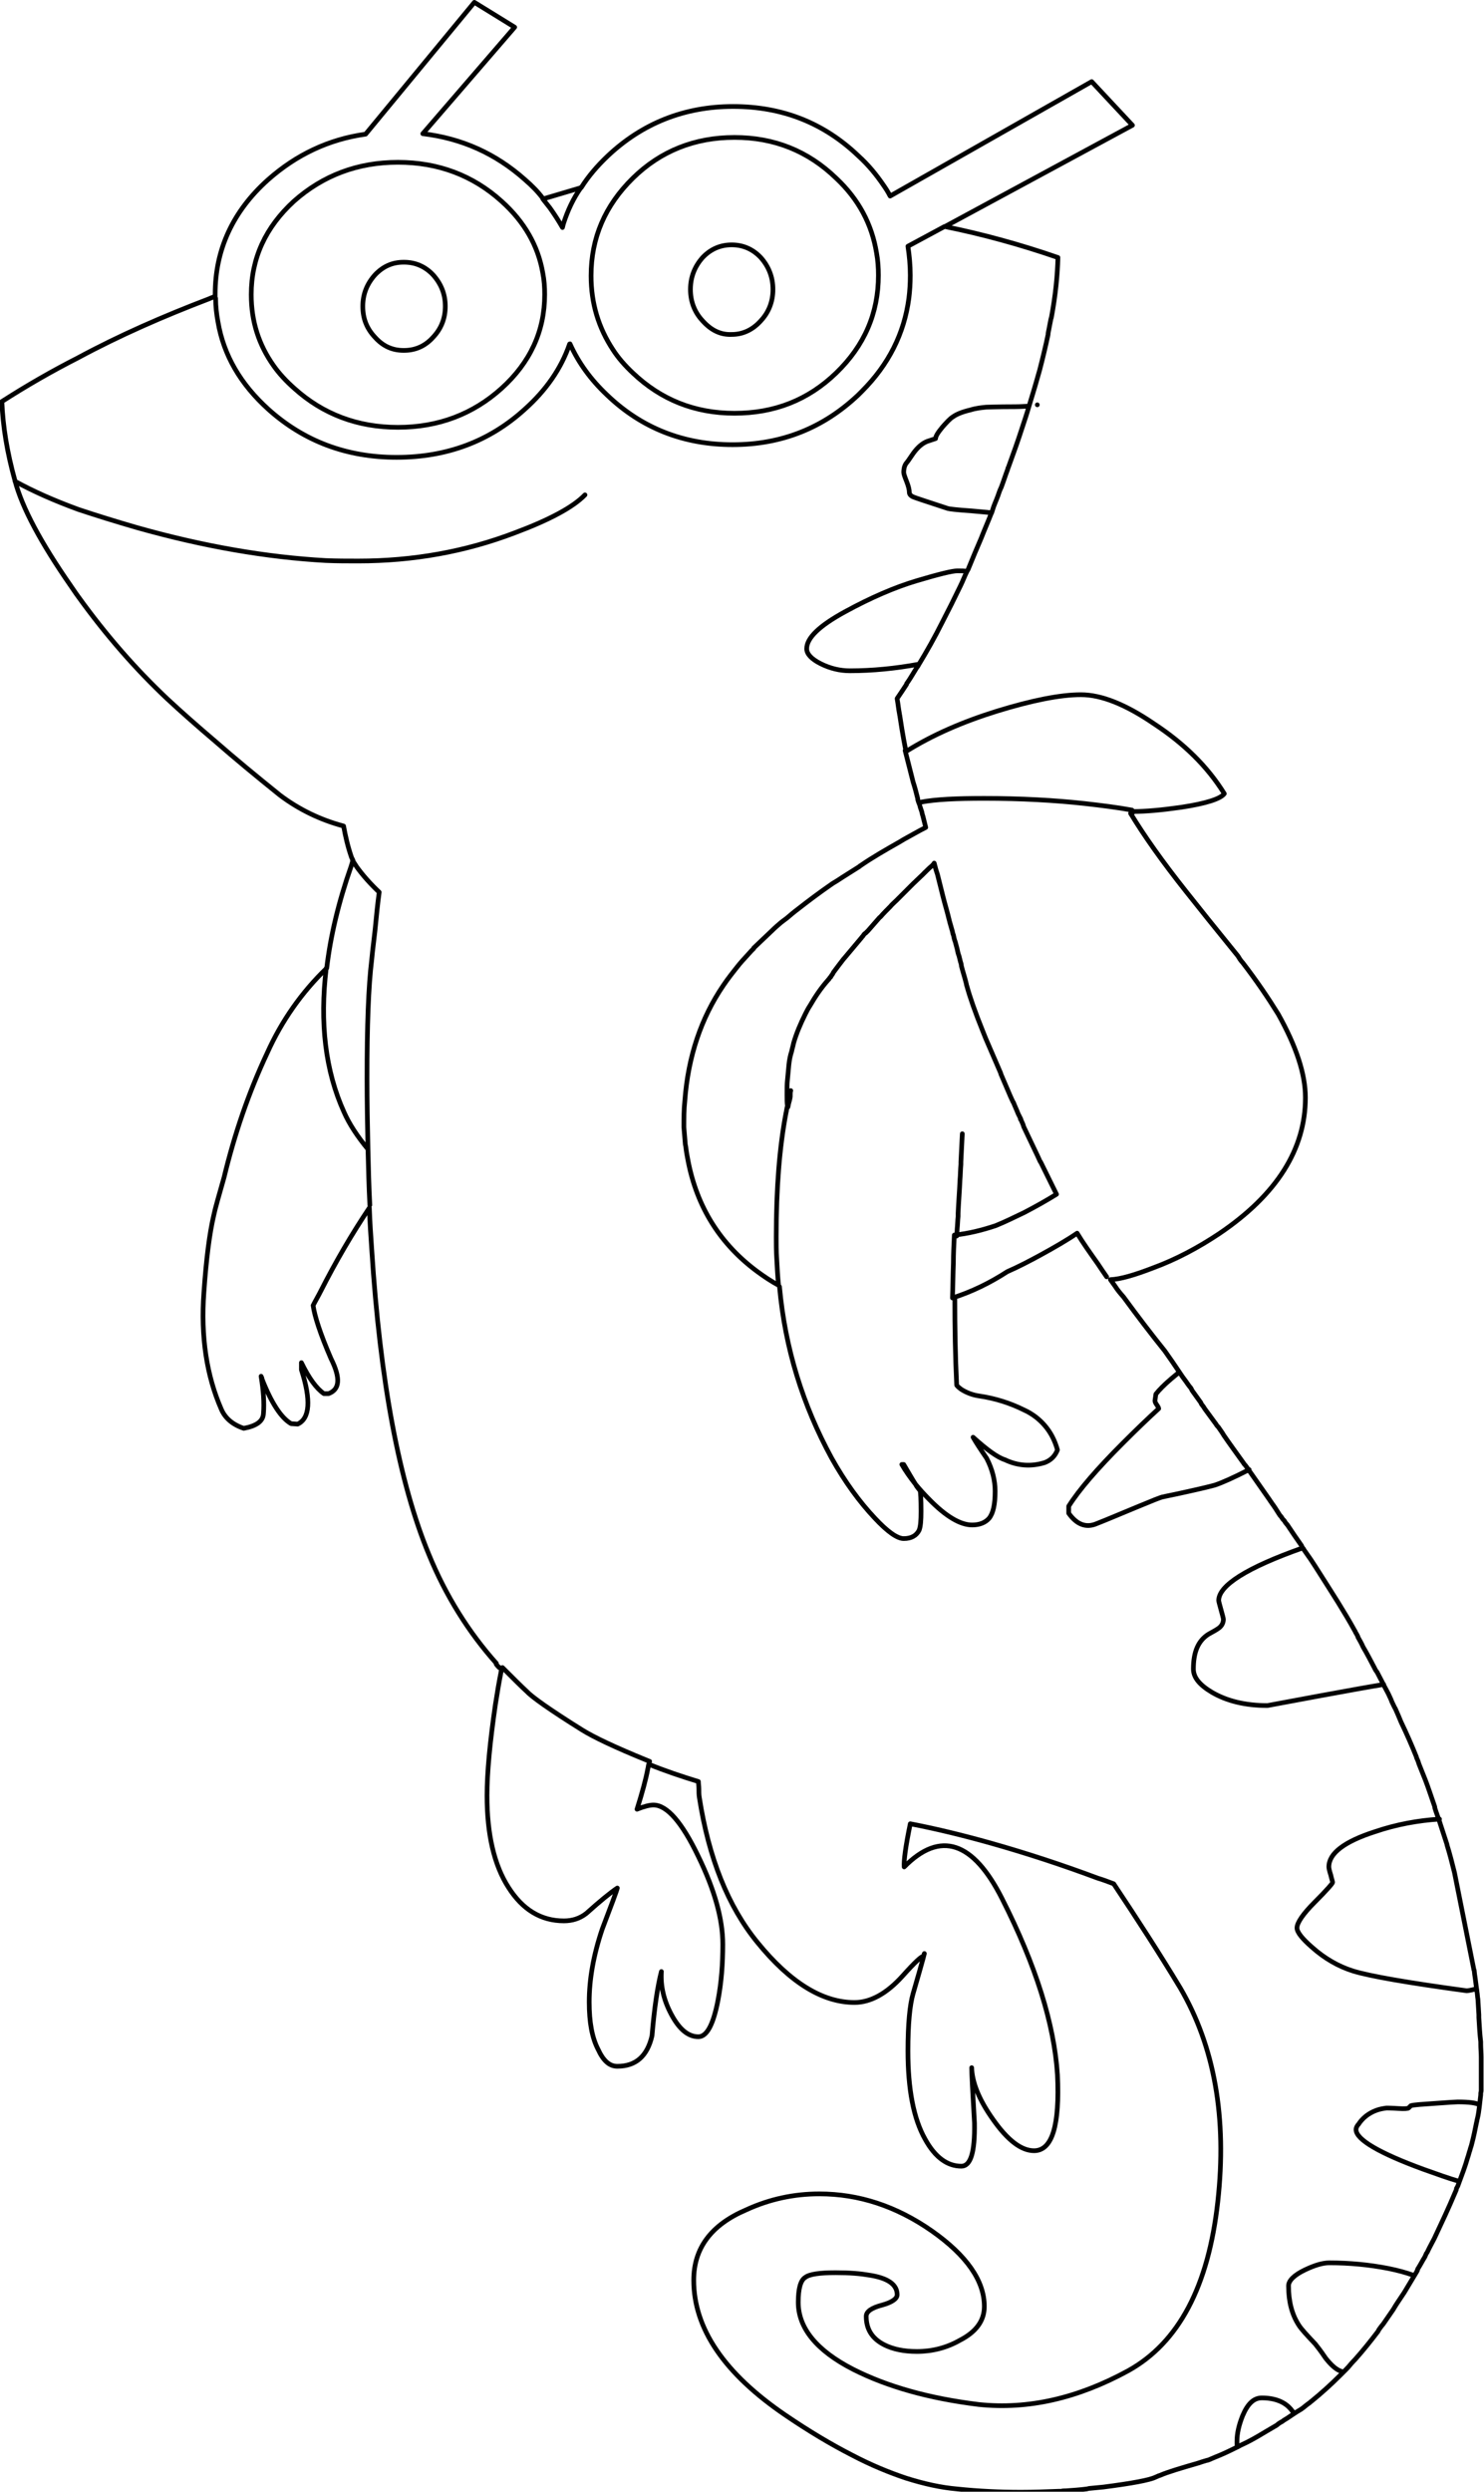 <?xml version="1.0" encoding="utf-8"?>
<!-- Generator: Adobe Illustrator 18.0.0, SVG Export Plug-In . SVG Version: 6.00 Build 0)  -->
<!DOCTYPE svg PUBLIC "-//W3C//DTD SVG 1.1//EN" "http://www.w3.org/Graphics/SVG/1.1/DTD/svg11.dtd">
<svg version="1.1" id="Layer_1" xmlns="http://www.w3.org/2000/svg" xmlns:xlink="http://www.w3.org/1999/xlink" x="0px" y="0px"
	 viewBox="124.7 63.5 316.6 531.2" enable-background="new 124.7 63.5 316.6 531.2" xml:space="preserve">
<g transform="matrix( 1, 0, 0, 1, 0,0) ">
	<g>
		<g id="Layer0_0_FILL">
			<path fill="#50C29C" d="M320,379.9c-0.6-1.1-1.5-2.5-2.5-4.2h-0.4C317.9,377,318.9,378.4,320,379.9z"/>
			<path fill="#40AA87" d="M342.9,302.4c0-0.1-0.1-0.1-0.1-0.1h0c0,0,0,0.1,0,0.1H342.9z"/>
		</g>
	</g>
	<g>
		<path id="Layer0_0_1_STROKES" fill="none" stroke="#000000" stroke-linecap="round" stroke-linejoin="round" d="M193.1,338.8
			c-0.5,1-1.1,2-1.6,3c0.3,2.2,1.5,6,3.8,11.3c2.1,4.2,1.9,6.6-0.5,7.5l-1,0c-1.6-1.1-3.2-3.3-4.8-6.6c0,0.5,0,1,0,1.5
			c2.1,6.5,1.8,10.4-0.8,11.6l-1.4-0.1c-2.1-1.2-4.2-4.4-6.2-9.5c0-0.2-0.1-0.4-0.2-0.6c0.5,3,0.7,5.7,0.5,8
			c-0.1,1.6-1.5,2.6-4.2,3.1c-2.4-0.8-4-2.2-4.8-4.1c-3.1-7.1-4.4-15.4-3.7-24.9c0.5-7.1,1.2-12.6,2.1-16.4c0.3-1.5,1.1-4.2,2.2-8.1
			c2.2-9.1,5.2-18,9.2-26.5c3.1-6.9,7.4-13,12.7-18.1c0.8-6.8,2.5-14,5.2-21.7c0.1-0.4,0.3-0.9,0.4-1.3c-0.1-0.2-0.2-0.4-0.3-0.6
			c-0.8-2.3-1.3-4.5-1.7-6.7c-4.9-1.3-9.5-3.5-13.6-6.6c-5.1-4.1-9.7-7.9-13.7-11.4c-4-3.4-7.4-6.4-10.3-9.1
			c-6.7-6.3-13.1-13.6-19-21.8c-0.6-0.8-1.1-1.6-1.6-2.3c-6.4-9.2-10.4-16.7-11.9-22.4c-1.7-6.1-2.6-11.7-2.8-16.9
			c5.3-3.4,10.7-6.5,16.2-9.3c8.9-4.8,18.3-8.9,28-12.6c0.4-0.2,0.8-0.3,1.2-0.5c0,0,0,0.1,0,0.2l0.1,0c0-0.2,0-0.5,0-0.7
			c0-9.5,3.8-17.7,11.3-24.4c6-5.3,12.9-8.6,20.8-9.7L225.9,64l8.6,5.3l-19.6,22.7c8.3,1,15.5,4.2,21.8,9.8c1.5,1.3,2.8,2.6,3.9,4.1
			l8.1-2.4c1.5-2.4,3.4-4.6,5.6-6.7c7.4-7,16.4-10.6,26.8-10.6c10.5,0,19.4,3.5,26.8,10.6c2.1,1.9,3.8,4,5.3,6.2
			c0.5,0.7,1,1.5,1.4,2.3l43-24.4l8.7,9.3l-40,21.6c7.9,1.6,16,3.8,24.1,6.6c-0.1,3.8-0.5,8-1.4,12.8c0,0.1-0.1,0.2-0.1,0.3
			l-0.6,3.1c0,0.1,0,0.2,0,0.2c-0.5,2.4-1.1,4.9-1.8,7.6c-0.2,0.7-0.4,1.4-0.6,2.1c-0.5,1.8-1.1,3.7-1.7,5.7
			c-0.4,1.4-0.9,2.9-1.4,4.4c-0.9,2.8-1.9,5.6-3,8.6c-0.1,0.1-0.1,0.2-0.1,0.3c-0.5,1.3-0.9,2.6-1.4,3.9c-0.3,0.6-0.5,1.2-0.7,1.8
			c-0.4,1.1-0.9,2.1-1.2,3.2c0,0.1-0.1,0.2-0.1,0.3c0,0.1-0.1,0.2-0.1,0.2c-0.7,1.8-1.5,3.6-2.2,5.4c-0.9,2.1-1.8,4.2-2.6,6.2
			c-0.1,0.3-0.2,0.5-0.4,0.8c-0.5,1-0.9,2.1-1.4,3.1c-1.3,2.7-2.6,5.3-3.9,7.8c-1.6,3.2-3.3,6.2-5,9c-0.1,0.2-0.2,0.4-0.4,0.6
			c-0.7,1.1-1.3,2.2-2,3.2c-0.1,0.1-0.2,0.2-0.2,0.4c-0.7,1.1-1.4,2.1-2,3c0,0,0,0.1,0,0.1c0.2,1.1,0.3,2.2,0.5,3.2
			c0,0.2,0.1,0.4,0.1,0.6c0.6,4,1.1,6.5,1.3,7.4c5.6-3.5,12-6.3,19.4-8.6c7.5-2.3,13.5-3.5,17.9-3.5c4.4,0,9.6,2.1,15.6,6.2
			c6.4,4.2,11.4,9.1,15,14.9c-0.8,1.1-3.9,2.1-9.2,2.9c-4.2,0.6-7.6,0.9-10.3,0.9c0,0.3-0.1,0.4-0.5,0.4c2.9,4.8,6.8,10.3,11.8,16.6
			c2.6,3.3,6.3,7.9,11.1,13.8c0.3,0.5,0.6,1,1,1.4c3,3.9,5.5,7.6,7.6,11c3.8,6.8,5.8,12.7,5.8,17.8c0,11-6.1,20.7-18.4,29
			c-4.5,3-9.2,5.5-14.1,7.3c-3.9,1.5-6.9,2.4-9.1,2.5l1,1.4c0.5,0.8,1.1,1.5,1.8,2.3c3,4.1,5.9,7.9,8.8,11.5c1,1.4,2.1,3,3.3,4.8
			c0.5,0.8,1.1,1.5,1.7,2.4c0.1,0.1,0.2,0.3,0.3,0.4c0.2,0.2,0.4,0.5,0.5,0.8l1.8,2.5c0.1,0.1,0.1,0.2,0.2,0.4
			c0.2,0.3,0.5,0.6,0.7,1l2.2,3c0.2,0.2,0.3,0.5,0.5,0.7c0.1,0.1,0.1,0.1,0.2,0.2c0.4,0.6,0.8,1.1,1.2,1.8c1.3,1.9,2.7,3.8,4.2,5.9
			c0.1,0.2,0.3,0.4,0.4,0.5c0.3,0.4,0.6,0.8,0.8,1.2c0.1,0.1,0.1,0.1,0.2,0.2c1.4,2,2.8,4,4.2,6c0.1,0.2,0.3,0.4,0.4,0.6
			c0.6,0.8,1.1,1.6,1.6,2.4c0.1,0.2,0.2,0.3,0.4,0.5l0.2,0.3c0.1,0.2,0.3,0.4,0.5,0.6c0.1,0.2,0.3,0.5,0.5,0.7
			c0,0.1,0.1,0.1,0.1,0.1c1,1.5,2,3,3,4.4c0,0,0.1,0.1,0.1,0.2c0.1,0.2,0.2,0.4,0.4,0.6l0.1,0.2l1.4,2c1.2,1.8,2.3,3.6,3.4,5.3
			c0.8,1.3,1.6,2.5,2.4,3.8c1.3,2.1,2.5,4.1,3.6,6.1c0.1,0.1,0.1,0.2,0.2,0.4c0.2,0.3,0.3,0.5,0.5,0.9c0,0,0,0.1,0,0.1
			c0.4,0.7,0.8,1.4,1.1,2.1c0.9,1.5,1.7,3.1,2.5,4.6c0.1,0.3,0.3,0.5,0.5,0.8c0.4,0.8,0.9,1.7,1.3,2.5c0.1,0.1,0.1,0.3,0.2,0.4
			c0.3,0.6,0.6,1.1,0.9,1.7c0.2,0.4,0.4,0.9,0.6,1.3c0,0.1,0.1,0.2,0.1,0.3c0.3,0.6,0.5,1.1,0.8,1.6c0.4,0.9,0.8,1.8,1.2,2.8
			c1.2,2.5,2.3,5,3.3,7.5c0,0,0,0.1,0,0.1c0.2,0.4,0.4,0.9,0.5,1.3c0.5,1.2,0.9,2.3,1.4,3.5c0.3,0.8,0.6,1.6,0.9,2.5l1.1,3.2
			c0,0.1,0,0.1,0,0.2c0.3,1,0.7,2,1,2.9c0.5,1.6,1.1,3.3,1.6,4.9c0,0,0,0.1,0,0.1v0c0.6,1.9,1.1,3.9,1.6,5.9l4.1,20.5
			c0,0.1,0,0.2,0.1,0.3l0.1,0.9c0.2,1.2,0.3,2.4,0.5,3.6c0,0,0,0,0,0.1c0.1,0.5,0.1,1.1,0.2,1.6l0.2,3.3c0,0.2,0,0.4,0,0.6
			c0.1,1.7,0.2,3.5,0.4,5.2c0,0.2,0,0.3,0,0.5c0,0.9,0.1,1.8,0.1,2.8v0c0,1.5,0,2.9,0,4.4c0,0.5,0,1,0,1.5l0,0.7c0,0.1,0,0.2,0,0.4
			c0,0,0,0.1,0,0.1c0,0.2-0.1,0.4-0.1,0.6c0,0.1,0,0.2,0,0.3c-0.1,0.8-0.2,1.7-0.3,2.6c-0.1,0.8-0.2,1.6-0.4,2.4
			c-0.1,0.3-0.1,0.6-0.2,0.9c-0.3,1.5-0.6,3-1,4.5c-0.1,0.5-0.3,0.9-0.4,1.4c-0.2,0.5-0.3,1.1-0.5,1.6c-0.5,1.8-1.2,3.6-1.9,5.5
			c-0.1,0.3-0.2,0.6-0.4,0.9c-0.1,0.1-0.1,0.3-0.1,0.4c-0.1,0.2-0.2,0.5-0.3,0.7c-1.3,3.1-2.8,6.3-4.4,9.7c-0.3,0.6-0.7,1.3-1,1.9
			c-0.1,0.2-0.2,0.4-0.3,0.6c-0.1,0.2-0.2,0.5-0.4,0.7l-0.3,0.7c-0.5,0.8-0.9,1.6-1.4,2.4c-0.1,0.1-0.2,0.3-0.2,0.5
			c-0.1,0.1-0.1,0.1-0.1,0.2c-0.3,0.5-0.6,1-0.9,1.5c-0.3,0.5-0.6,1-0.9,1.5c-0.3,0.5-0.6,1-0.9,1.5c-0.4,0.6-0.8,1.2-1.2,1.8
			c-0.4,0.6-0.8,1.2-1.2,1.9l-2,2.9c-0.2,0.3-0.5,0.6-0.7,0.9h0c-0.2,0.3-0.4,0.5-0.5,0.8c-1.6,2.1-3.2,4.1-4.9,6
			c-0.6,0.6-1.1,1.2-1.6,1.8c-0.1,0-0.1,0.1-0.2,0.2c-0.4,0.4-0.9,0.9-1.3,1.3c-2,2-4.1,3.9-6.2,5.6c-0.2,0.1-0.3,0.3-0.5,0.4
			c-0.6,0.4-1.1,0.9-1.7,1.3c-0.7,0.4-1.3,0.8-1.9,1.2c-0.3,0.2-0.6,0.4-0.9,0.6c-0.4,0.3-0.9,0.5-1.2,0.8c-0.4,0.2-0.9,0.5-1.2,0.8
			c-1.4,0.8-2.7,1.6-3.9,2.3c-1.2,0.7-2.3,1.3-3.4,1.8c-0.5,0.2-0.9,0.5-1.4,0.7c-1.6,0.8-3.1,1.5-4.4,2c-0.5,0.2-0.9,0.4-1.4,0.6
			c-0.1,0-0.2,0.1-0.3,0.1h-0.1c-0.7,0.2-1.3,0.4-1.9,0.6c-3.8,1.1-6.5,1.9-8.1,2.6c-0.4,0.1-0.7,0.3-1,0.4
			c-1.2,0.6-4.9,1.3-11.1,2.1c-1,0.1-2,0.2-3.1,0.3c-0.1,0-0.3,0.1-0.4,0.1c-1.5,0.2-3,0.3-4.5,0.4c-0.4,0-0.7,0-1,0.1
			c-0.2,0-0.4,0-0.6,0c-2.6,0.1-5.3,0.2-8,0.2c-4.4,0-9-0.2-13.7-0.7c-3.4-0.3-7-1.1-10.8-2.3c-3.6-1.2-7.5-2.8-11.5-4.9
			c-4.5-2.3-9.2-5.1-14.2-8.5c-13.1-8.9-19.6-18.5-19.6-28.8c0-6.8,3.7-11.8,11.2-15c5-2.3,10.2-3.4,15.6-3.4c8.4,0,16.4,2.6,24,7.9
			c7.4,5.2,11.2,10.6,11.2,16.1c0,3-1.7,5.4-5.2,7.2c-2.8,1.6-5.9,2.4-9.2,2.4c-2.8,0-5.1-0.5-6.9-1.4c-2.6-1.3-3.9-3.3-3.9-6.1
			c0-1,1.1-1.8,3.4-2.4c2.2-0.6,3.2-1.4,3.2-2.2c0-2.2-2-3.6-6.1-4.2c-1.7-0.3-4-0.5-7-0.5c-3.4,0-5.6,0.3-6.5,1
			c-1,0.6-1.5,2.4-1.5,5.3c0,5.5,3.9,10.3,11.7,14.3c7.3,3.7,16.2,6.2,26.8,7.5c10.5,1.1,21.1-1.3,31.9-7.2c10.8-6,17.1-18,19.1-36
			c2-17.9-0.7-33.1-8-45.6c-4.4-7.3-9.2-14.7-14.2-22.2c-1.3-0.5-2.4-0.9-3.4-1.2c-7.5-2.8-15.1-5.3-22.9-7.5
			c-5.7-1.6-11.4-3-17.1-4.1c-1,4.8-1.4,7.9-1.3,9.2c7.7-7.8,14.7-5.5,20.9,6.8c7.2,14.2,11.1,26.7,11.8,37.5
			c0.5,10.8-1.1,16.2-5,16.2c-2.7,0-5.6-2.2-8.7-6.6c-3-4.2-4.5-7.9-4.6-11.1c0,1.2,0.2,5.1,0.6,11.8c0.1,6.2-0.8,9.2-2.8,9.2
			c-3,0-5.6-1.9-7.7-5.7c-2.5-4.4-3.7-10.7-3.7-18.9c0-5.7,0.4-9.8,1.1-12.2c2.1-7.2,2.8-9.9,2.2-7.9c-0.3-0.2-1.8,1.2-4.4,4.1
			c-3.4,3.8-6.9,5.7-10.3,5.7c-6.8,0-13.7-4.2-20.7-12.8c-6.3-7.7-10.4-18-12.4-30.9c-0.1-0.6-0.1-1.2-0.1-1.8
			c0-0.6-0.1-1.1-0.1-1.6c-3.6-1.1-7.2-2.3-10.6-3.7c-0.1,0.3-0.1,0.7-0.2,1c-0.4,2.2-1.2,5.1-2.3,8.6c1.5-0.6,2.7-0.9,3.5-0.9
			c2.9,0,6.1,3.7,9.6,11c3.5,7.2,5.2,13.4,5.2,18.7c0,4.2-0.3,8.1-1,11.8c-1,5.3-2.4,7.9-4.2,7.9c-2.2,0-4.1-1.6-5.8-4.8
			c-1.6-3-2.3-6-2.1-9.1c-0.8,3.1-1.5,7.7-2,13.7c-1,4.3-3.4,6.5-7.4,6.5c-1.7,0-3-1.2-4.1-3.6c-1.3-2.5-1.9-5.8-1.9-10.1
			c0-4.8,0.9-10,2.8-15.6c1.9-5,3-7.9,3.2-8.7c-1.5,1-3.7,2.8-6.6,5.4c-1.4,1.1-3,1.6-4.8,1.6c-4.9,0-8.8-2.4-11.8-7.1
			c-3.1-4.8-4.6-11.4-4.6-19.6c0-4.8,0.6-11.3,1.8-19.5c0.4-2.6,0.8-4.9,1.2-6.9c0-0.1,0-0.3,0.1-0.6l-0.1-0.1
			c-0.2-0.2-0.3-0.2-0.4-0.2c-0.6-0.6-0.8-0.9-0.6-0.9c-5.9-6.6-10.8-14.4-14.4-23.2c-6.3-15.2-10.4-36.9-12.2-65.1
			c-0.2-2.9-0.4-5.8-0.5-8.8C199.8,326.5,196.3,332.5,193.1,338.8z M346,149.8L346,149.8L346,149.8C346,149.8,346,149.8,346,149.8z
			 M344.2,150.1c-0.7,0-1.7,0.1-2.9,0.1c-3.9,0-6,0.1-6.2,0.1c-1,0.1-2.1,0.2-3.4,0.6c-1.7,0.4-2.9,0.9-3.6,1.4
			c-0.7,0.4-1.4,1.2-2.3,2.2c-1,1.2-1.5,2-1.5,2.5c-0.6,0.2-1.2,0.4-1.8,0.6c-1,0.4-2,1.2-3,2.6c-0.8,1.2-1.3,1.9-1.5,2.1
			c-0.4,0.6-0.5,1.3-0.5,1.9c0,0.3,0.2,0.9,0.6,1.9c0.4,1,0.6,1.8,0.6,2.4c0,0.4,0.4,0.8,1,1c0.2,0.1,2.6,0.9,7.2,2.4
			c0.3,0.1,1.9,0.3,4.9,0.5c2.1,0.2,3.5,0.3,4.2,0.4 M330.9,185.3c-0.4-0.1-1.1-0.1-2-0.1c-1,0-3.9,0.7-8.6,2.1
			c-4.7,1.4-9.8,3.6-15.3,6.6c-5.5,3-8.2,5.6-8.2,7.9c0,1.1,1,2.2,3,3.2c2,1,4.1,1.5,6.2,1.5c4.9,0,9.8-0.5,14.7-1.4 M366.2,236.2
			c-3.3-0.6-6.6-1-10.1-1.4c-6.4-0.7-13.6-1.1-21.4-1.1c-5.9,0-10.4,0.2-13.5,0.8c-0.2,0-0.3,0.1-0.5,0.1c0.1,0.2,0.1,0.3,0.2,0.5
			c0,0.1,0.1,0.3,0.1,0.4l0.4,1.2c0,0.2,0.1,0.5,0.2,0.8c0.2,0.8,0.4,1.6,0.6,2.4c-1.6,0.8-3.1,1.7-4.6,2.5c-0.3,0.2-0.7,0.4-1,0.6
			c-3,1.7-5.8,3.3-8.4,5.1h0c0,0-0.1,0-0.1,0.1h0c-1.3,0.8-2.5,1.6-3.8,2.4c-0.6,0.4-1.2,0.8-1.9,1.2c-0.1,0.1-0.2,0.1-0.3,0.2
			c-2.6,1.8-5,3.6-7.3,5.4c-0.8,0.6-1.5,1.2-2.2,1.8c-0.1,0.1-0.3,0.2-0.4,0.3c-0.3,0.2-0.5,0.4-0.8,0.6c-0.7,0.6-1.3,1.1-1.9,1.7
			l-4,3.8c0,0,0,0.1,0,0.1c-0.1,0.1-0.2,0.2-0.3,0.3c-0.1,0.1-0.1,0.1-0.2,0.2l-2,2.2c-0.2,0.2-0.4,0.5-0.6,0.7h0
			c-1.2,1.5-2.4,3-3.4,4.5c-4.7,6.9-7.5,15.1-8.2,24.6c-0.2,1.8-0.2,3.7-0.2,5.6l0.3,3.6c0,0.2,0.1,0.4,0.1,0.5
			c0.1,1,0.3,2.1,0.5,3.1c1.9,9.8,6.8,17.7,14.8,23.6c1.5,1.1,3,2.1,4.5,2.9c-0.2-1.9-0.3-3.9-0.4-5.8c-0.1-1.5-0.1-3-0.1-4.5
			c0-10.4,0.7-19.2,2.1-26.5c0.1-0.3,0.1-0.8,0.3-1.4c-0.1-0.8-0.1-1.5-0.1-2.3c0-0.1,0-0.3,0-0.4c0-1,0-2,0.1-2.9
			c0.1-1.1,0.2-2.2,0.3-3.2c0.1-1,0.3-2,0.6-2.9c0.1-0.6,0.3-1.1,0.4-1.7c0.6-2.1,1.5-4.2,2.5-6.2c0.3-0.6,0.6-1.2,1-1.8
			c1.1-1.9,2.3-3.7,3.8-5.4c0.1-0.1,0.1-0.2,0.2-0.2c0.1-0.1,0.1-0.2,0.2-0.3c0.1-0.1,0.1-0.2,0.2-0.2c0.1-0.1,0.1-0.2,0.1-0.2
			c0.2-0.3,0.4-0.5,0.5-0.8l1.2-1.6c0.3-0.4,0.7-0.9,1-1.3h0c0,0,0.1-0.1,0.1-0.1l3.7-4.4c0.1-0.2,0.3-0.3,0.4-0.5
			c0.1-0.2,0.3-0.4,0.5-0.5c0.2-0.2,0.3-0.3,0.5-0.5l2.1-2.4c0.2-0.2,0.3-0.4,0.5-0.5c0.7-0.8,1.4-1.5,2.1-2.2
			c0.4-0.5,0.9-0.9,1.4-1.4c0.7-0.7,1.5-1.5,2.2-2.2c0.4-0.4,0.8-0.8,1.2-1.2c0.7-0.7,1.5-1.4,2.2-2.1c0.1-0.1,0.2-0.2,0.3-0.3
			c0,0,0-0.1,0.1-0.1c0.5-0.5,1-1,1.5-1.4c0.2-0.2,0.4-0.4,0.5-0.6c0.1,0.2,0.1,0.5,0.2,0.7c0.1,0.5,0.3,1.1,0.5,1.7v0l1.2,4.8
			c0.4,1.6,0.9,3.2,1.3,4.9c0,0.1,0.1,0.3,0.1,0.4l0.6,2.1c0,0.2,0.1,0.3,0.1,0.5c0,0.1,0.1,0.1,0.1,0.2h0c0.1,0.5,0.2,1,0.4,1.5
			l0.4,1.5c0.1,0.5,0.2,1,0.4,1.5l0.3,1.2c0.1,0.3,0.2,0.6,0.2,0.9c0.3,1.2,0.7,2.4,1,3.6c0,0.1,0.1,0.3,0.1,0.5v0
			c0,0.1,0.1,0.2,0.1,0.3c0.6,2.2,1.7,5.4,3.4,9.6c0.2,0.5,0.4,1,0.6,1.5l3.2,7.4c0,0,0,0.1,0,0.1c0.3,0.7,0.6,1.4,0.9,2.1l1.2,2.8
			c0,0.1,0.1,0.1,0.1,0.2c0.1,0.3,0.3,0.6,0.4,0.9l0.1,0.1c0.3,0.8,0.7,1.6,1,2.4l0.3,0.6c0.1,0.2,0.2,0.4,0.3,0.6h-0.1
			c0,0,0.1,0.1,0.1,0.1c0.2,0.5,0.5,1,0.6,1.5l3,6.3c0.2,0.4,0.3,0.7,0.5,1.1c0,0.1,0.1,0.1,0.1,0.1l3.4,6.9
			c-2.1,1.3-4.4,2.6-6.9,3.9c-2.1,1-4.1,2-6.1,2.8c-3,1-5.9,1.7-8.8,2c-0.1,2-0.2,4-0.2,6c-0.1,2.5-0.1,4.9-0.2,7.4
			c4.1-1.3,8-3.2,11.7-5.6c2.3-1,4.6-2.2,7-3.5c3.1-1.7,5.7-3.2,7.9-4.7c1.2,2,2.7,4.1,4.4,6.5c0.6,0.9,1.2,1.8,1.9,2.8 M328.8,327
			c0-0.5,0.1-1,0.1-1.5c0.1-0.9,0.1-1.8,0.2-2.7c0-0.2,0-0.4,0-0.6c0.1-2.4,0.3-4.7,0.4-7.1c0.1-1.1,0.1-2.3,0.2-3.4
			c0-0.1,0-0.3,0-0.5c0.1-2,0.2-4,0.3-6 M320,379.9c0.9,1.1,1.9,2.2,2.9,3.2c3.6,3.7,6.7,5.5,9.2,5.5c1.6,0,2.8-0.5,3.6-1.4
			c0.9-1.1,1.3-3,1.3-5.8c0-2.3-0.6-4.7-1.8-7c-1.5-2.2-2.4-3.6-2.9-4.5c3,2.7,5.2,4.3,6.8,4.8c2.7,1.3,5.6,1.5,8.5,0.6
			c1.3-0.5,2.2-1.4,2.7-2.7c-0.8-2.9-2.3-5.2-4.6-7c-0.8-0.6-1.6-1.1-2.5-1.5c-3-1.5-6.2-2.5-9.6-3c-1.4-0.2-2.7-0.7-3.8-1.4
			c-0.4-0.3-0.7-0.5-1-0.9c-0.3-6.2-0.4-12.3-0.4-18.4 M376.3,356c-0.6,0.5-1.2,1-1.8,1.5c-1.4,1.2-2.5,2.3-3.2,3.2l-0.2,1.4
			c0,0.2,0.1,0.5,0.4,0.9c0.2,0.3,0.4,0.6,0.4,0.8c-2.3,2.1-4.8,4.5-7.6,7.3c-5.5,5.5-9.4,10-11.6,13.5v1.5c1.7,2.4,3.7,3.2,6,2.2
			c2.3-0.9,5.1-2.1,8.5-3.5c3.4-1.4,5.3-2.2,5.7-2.2c0.3-0.1,2-0.4,5.1-1.1c3.2-0.7,5.2-1.2,5.9-1.4c1.5-0.5,4-1.6,7.3-3.3
			 M209.6,98.1c8.6,0,16,2.8,22.1,8.3c4.9,4.4,7.8,9.5,8.8,15.3c0.3,1.5,0.4,3,0.4,4.6c0,7.8-3.1,14.5-9.2,20
			c-6.1,5.5-13.5,8.3-22.1,8.3s-16-2.8-22.1-8.3c-1.7-1.5-3.2-3.1-4.4-4.8c-3.2-4.5-4.8-9.5-4.8-15.2c0-7.8,3.1-14.4,9.1-19.9
			C193.6,100.9,201,98.1,209.6,98.1z M240.5,105.9c0.5,0.6,1,1.3,1.5,1.9c1,1.4,1.9,2.8,2.7,4.2c0.1-0.3,0.1-0.5,0.2-0.8
			c0.9-2.8,2.1-5.4,3.8-7.8 M219.7,128.8c0,2.6-0.9,4.8-2.6,6.6c-1.7,1.9-3.8,2.8-6.2,2.8h-0.1c-2.4,0-4.4-0.9-6.1-2.8
			c-1.7-1.8-2.6-3.9-2.6-6.6c0-2.6,0.9-4.8,2.6-6.7c1.7-1.8,3.7-2.7,6.1-2.7h0.1c2.4,0,4.5,0.9,6.2,2.7
			C218.8,124,219.7,126.2,219.7,128.8z M326.2,111.8l-7.8,4.2c0.3,2,0.5,4,0.5,6.2c0,1.7-0.1,3.3-0.3,4.9c-1,7.5-4.3,14.1-10,19.8
			c-0.3,0.3-0.5,0.5-0.8,0.8c-7.4,7-16.3,10.6-26.8,10.6c-10.4,0-19.4-3.5-26.8-10.6c-3.5-3.3-6.1-6.9-7.9-10.9c0,0-0.1,0-0.1,0.1
			c-1.8,5.2-5,9.8-9.6,13.9c-7.5,6.8-16.6,10.2-27.3,10.2c-10.6,0-19.7-3.4-27.3-10.2c-6-5.4-9.6-11.6-10.8-18.7
			c-0.3-1.6-0.5-3.3-0.5-5 M127.9,166.1c3.8,2.1,8.3,4.1,13.5,6c3.9,1.3,8.1,2.6,12.6,3.9c14.2,4,27.6,6.3,40.2,7
			c2.3,0.1,4.7,0.1,6.9,0.1c11.8,0,22.9-2,33.4-6c7.5-2.8,12.5-5.5,15-8.1 M281.4,92.8c8.5,0,15.7,2.9,21.7,8.7
			c4.8,4.5,7.6,9.8,8.6,15.9c0.3,1.6,0.4,3.2,0.4,4.8c0,8.1-3,15-9,20.8c-6,5.8-13.2,8.6-21.7,8.6c-8.5,0-15.7-2.9-21.7-8.6
			c-1.7-1.6-3.1-3.2-4.2-4.9c-3.1-4.7-4.7-9.9-4.7-15.8c0-8.1,3-15,8.9-20.8C265.6,95.7,272.9,92.8,281.4,92.8z M274.6,131.9
			c-1.7-1.8-2.6-4.1-2.6-6.7c0-2.6,0.9-4.9,2.6-6.8c1.7-1.8,3.8-2.7,6.2-2.7c2.4,0,4.5,0.9,6.2,2.7c1.7,1.9,2.6,4.2,2.6,6.8
			c0,2.6-0.9,4.9-2.6,6.7c-1.7,1.9-3.8,2.9-6.2,2.9C278.4,134.9,276.4,133.9,274.6,131.9z M320.7,234.6c-0.1-0.2-0.1-0.4-0.2-0.6
			l0-0.2c-0.3-1.2-0.6-2.4-1-3.6c-0.1-0.3-0.1-0.5-0.2-0.8l-1.5-5.9 M293.4,296c-0.1,0.3-0.1,0.6-0.1,1c0,0.1,0,0.2,0,0.3
			c-0.1,0.7-0.3,1.2-0.4,1.7c0,0.2-0.1,0.4-0.1,0.5 M199.9,246.9c0.3,0.5,0.6,0.9,0.9,1.4c1.3,1.8,2.9,3.6,4.8,5.4
			c-0.3,2.2-0.6,5-0.9,8.2c-0.2,1.9-0.5,4-0.7,6.2c-0.7,5.7-1,14.1-1,25.3c0,5.1,0.1,10.1,0.2,14.9c0.1,4.2,0.2,8.2,0.4,12.1
			 M203.2,308.5c-2.3-2.8-4-5.4-5.1-7.9c-4-8.8-5.2-19.1-3.8-30.7 M320,379.9c-1.1-1.4-2.1-2.8-2.9-4.2h0.4
			C318.5,377.4,319.3,378.8,320,379.9c0.3,0.6,0.7,1,1,1.4c0.1,0.3,0.2,1.8,0.2,4.4c0,1.9-0.1,3.2-0.4,4c-0.6,1.2-1.7,1.8-3.3,1.8
			c-1.4,0-3.5-1.5-6.2-4.4c-3.2-3.4-6.3-7.6-9.2-12.8c-6.1-11.2-9.9-23.3-11.1-36.5 M263.3,439c-0.2-0.1-0.3-0.1-0.5-0.2
			c-6.9-2.8-11.5-5-13.9-6.5c-6.9-4.3-10.8-7.1-11.8-8.2c-1.1-1-2.8-2.7-5.2-5.1v0.1 M402.6,393.5c-11.9,4.2-17.9,8-17.9,11.2
			c0,0.2,0.2,0.9,0.5,2c0.3,1.1,0.5,1.8,0.5,2c0,0.7-0.3,1.4-1,1.9c-0.4,0.3-1.1,0.7-2.2,1.3c-2.2,1.4-3.2,3.8-3.2,7.4
			c0,1.8,1.3,3.4,4,5c3.1,1.8,7,2.8,11.8,2.8c0,0,3.8-0.7,11.3-2.1c6.5-1.2,11-2,13.5-2.4 M431.8,451.3c-4.5,0.3-9.1,1.1-13.8,2.7
			c-6.5,2.1-9.8,4.6-9.8,7.5c0,0.2,0.1,0.8,0.4,1.7c0.2,0.9,0.4,1.4,0.4,1.6c0,0.2-1.2,1.6-3.8,4.2c-2.5,2.5-3.8,4.4-3.8,5.5
			c0,0.9,1.1,2.3,3.3,4.2c2.6,2.3,5.5,4,8.7,5c3.6,1.1,11.7,2.5,24.2,4.2c0.2,0,0.9-0.1,2-0.4 M426.1,548.5c-1.4-0.5-3.2-1-5.2-1.4
			c-4.1-0.8-8.3-1.2-12.6-1.2c-1.4,0-3.1,0.5-5.2,1.5c-2.3,1.1-3.5,2.3-3.5,3.4c0,3.3,0.7,6.1,2.2,8.4c0.5,0.8,1.7,2.1,3.5,4
			c0.4,0.5,1.2,1.5,2.2,3c1.1,1.4,2.1,2.3,3,2.7c0.1,0,0.2,0.1,0.3,0.1 M400.5,577.6c-0.2-0.2-0.3-0.4-0.5-0.6
			c-1.3-1.5-3.4-2.3-6.1-2.3c-1.7,0-3,1.2-4.1,3.8c-0.8,2-1.2,3.8-1.2,5.4c0,0.3,0,0.5,0,0.8 M440.3,512.2c-0.7-0.4-2.2-0.6-4.6-0.6
			c-0.4,0-2,0.1-4.7,0.3c-2.9,0.2-4.6,0.3-5.3,0.5l-0.5,0.5c-0.1,0.1-0.8,0.2-2.2,0.1c-1.5-0.1-2.4-0.1-2.5-0.1
			c-0.7,0.1-1.4,0.2-2.2,0.5c-1.6,0.6-2.9,1.6-3.8,3c-0.1,0.1-0.2,0.2-0.3,0.4c-0.1,0.2-0.2,0.4-0.2,0.7c0,2.1,4.9,5,14.5,8.5
			c2.8,1,5.3,1.9,7.4,2.5"/>
	</g>
</g>
</svg>

